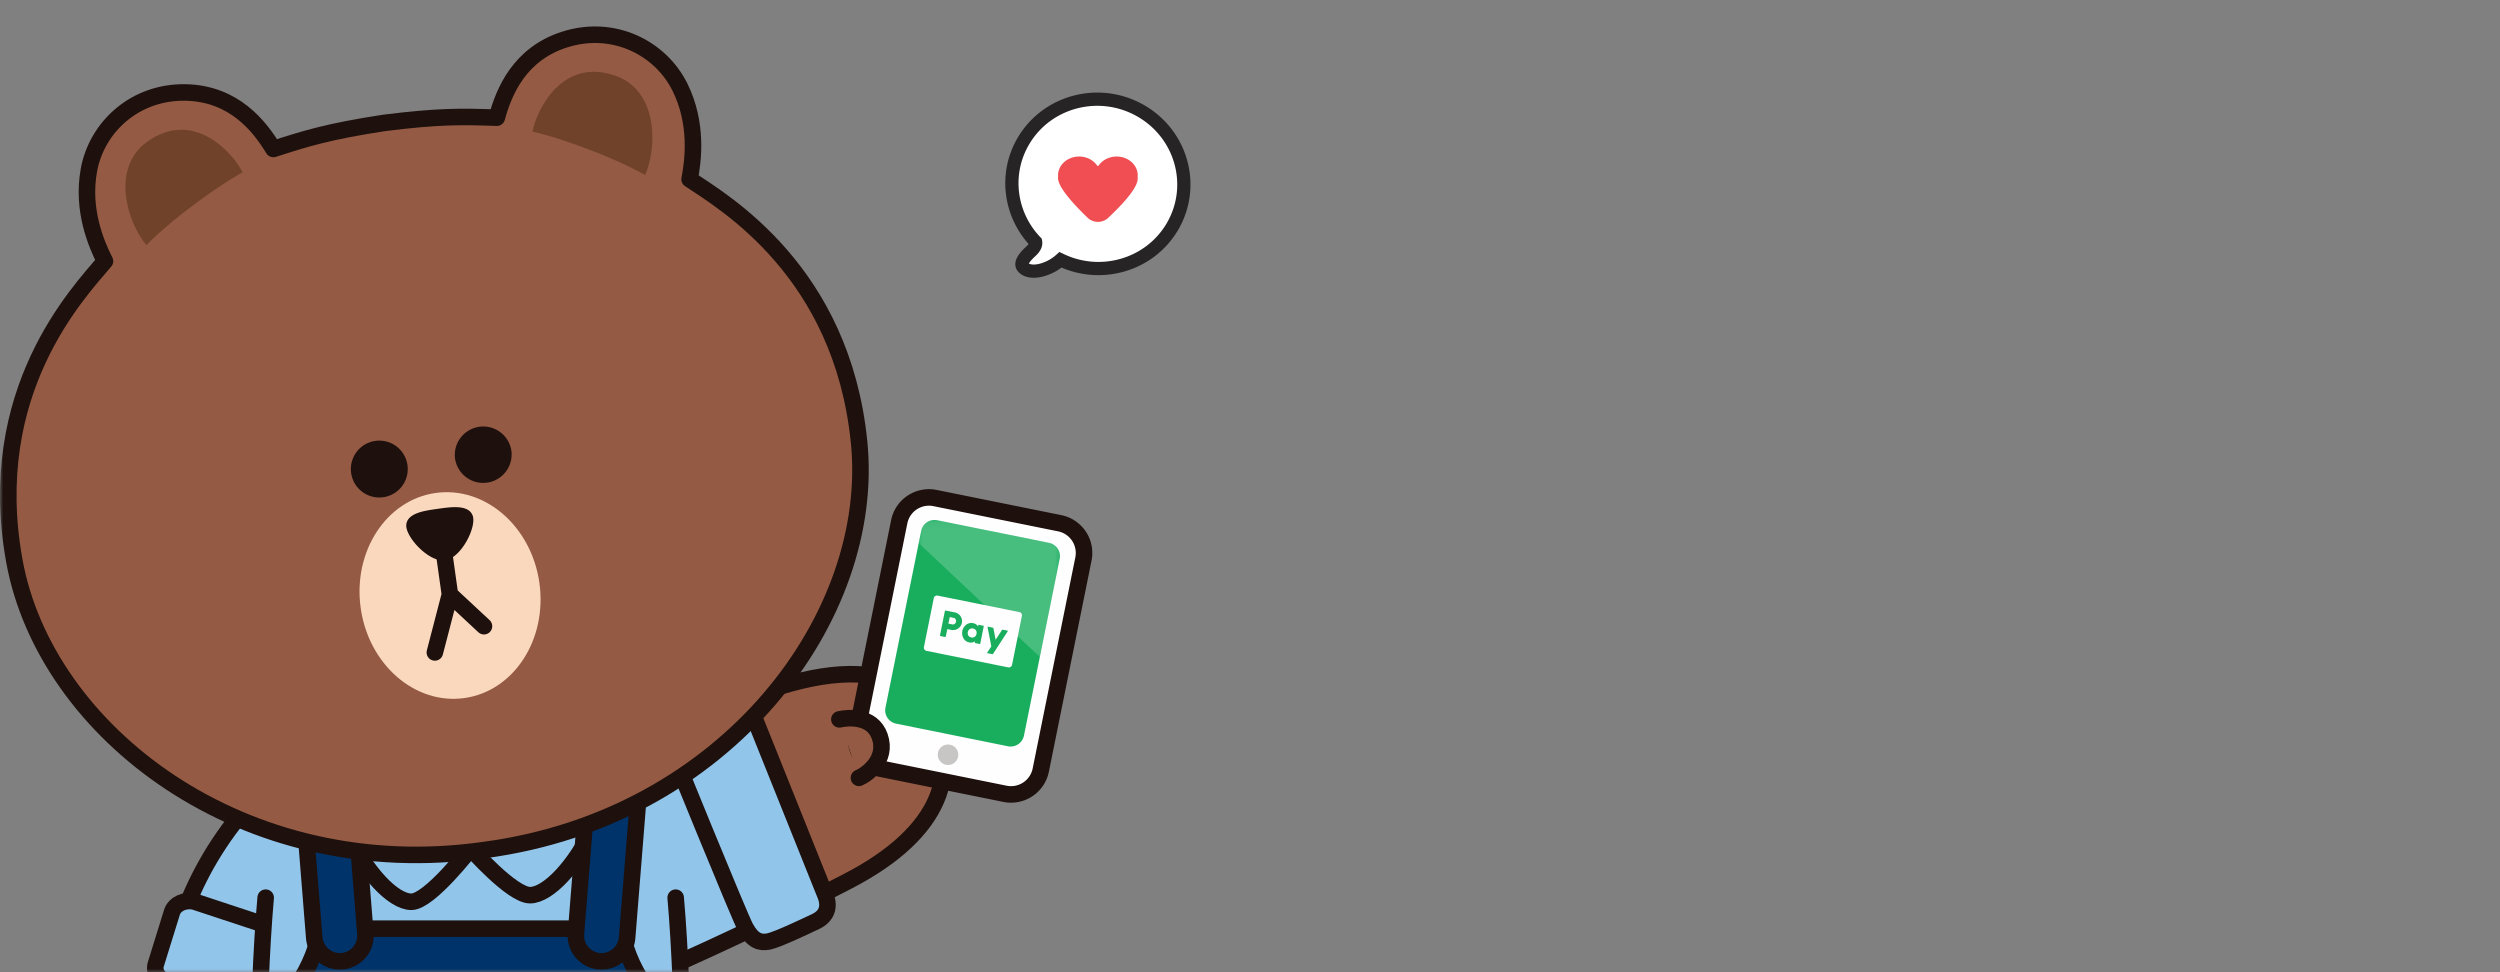 <svg xmlns="http://www.w3.org/2000/svg" xmlns:xlink="http://www.w3.org/1999/xlink" width="378" height="147" viewBox="0 0 378 147">
    <rect x="0" y="0" width="378" height="147" fill="#808080" stroke="none"/>
    <defs>
        <path id="a" d="M0 0h378v159H0z"/>
        <path id="c" d="M.909.114h21.355v20.721H.909z"/>
    </defs>
    <g fill="none" fill-rule="evenodd" transform="translate(0 -12)">
        <mask id="b" fill="#fff">
            <use xlink:href="#a"/>
        </mask>
        <g mask="url(#b)">
            <path fill="#945A43" d="M54.43 151.483c-.702 15.21-5.014 34.01-19.188 31.024-14.174-2.986-15.058-34.364 7.481-53.864H54.43"/>
            <path fill="#92C5EA" d="M28.134 149.733l25.41 10.695s.018.013.036.03c.446-3.004.715-6.055.85-8.975v-22.84H42.723c-7.252 6.274-12.067 13.777-14.806 21.168l.217-.078z"/>
            <path stroke="#1D100D" stroke-linecap="round" stroke-linejoin="round" stroke-width="2.5" d="M42.723 128.643c-22.539 19.5-21.655 50.878-7.48 53.864 14.173 2.987 18.485-15.814 19.187-31.024M53.544 160.427l-25.41-10.693"/>
            <path fill="#92C5EA" d="M25.468 160.519l26 5.913c1.451.336 2.96-.365 3.367-1.564l.941-5.232c.111-1.343-.328-2.483-1.89-3.225l-24.5-8.094c-1.45-.336-2.96.365-3.368 1.565l-2.439 7.857c-.408 1.2.438 2.444 1.89 2.78"/>
            <path stroke="#1D100D" stroke-linecap="round" stroke-linejoin="round" stroke-width="2.5" d="M25.468 160.519l26 5.913c1.451.336 2.96-.365 3.367-1.564l.941-5.233c.111-1.342-.328-2.482-1.89-3.224l-24.5-8.094c-1.45-.336-2.96.365-3.368 1.564l-2.439 7.858c-.408 1.199.438 2.444 1.89 2.78z"/>
            <path fill="#92C5EA" d="M97.576 159.765s14.103-5.98 30.616-14.528c14.408-7.457 17.164-16.858 12.238-25.439-6.473-11.28-26.364-4.557-42.859 5.692"/>
            <path fill="#945A43" d="M112.805 117.644l.15.162 11.72 29.231a550.19 550.19 0 0 0 3.519-1.8c14.408-7.457 17.164-16.858 12.238-25.439-4.542-7.913-15.687-6.962-27.627-2.154"/>
            <path stroke="#1D100D" stroke-linecap="round" stroke-linejoin="round" stroke-width="2.5" d="M97.576 159.765s14.103-5.98 30.616-14.528c14.408-7.457 17.164-16.858 12.238-25.439-6.473-11.28-26.364-4.557-42.859 5.692"/>
            <path fill="#92C5EA" d="M112.956 117.806l11.896 29.669c.614 1.666.155 3.06-1.52 3.855-1.28.607-5.837 2.787-7.133 3.029-1.297.24-2.389-.103-3.479-2.101-.96-1.765-11.565-27.867-11.565-27.867-.533-1.593-.436-3.058 1.196-3.906 1.63-.85 5.061-2.568 6.492-3.292 1.43-.724 3.462-.912 4.113.613"/>
            <path stroke="#1D100D" stroke-linecap="round" stroke-linejoin="round" stroke-width="2.5" d="M112.956 117.806l11.896 29.669c.614 1.666.155 3.06-1.52 3.855-1.28.607-5.837 2.787-7.133 3.028-1.297.242-2.389-.102-3.479-2.101-.96-1.764-11.565-27.866-11.565-27.866-.533-1.593-.436-3.058 1.196-3.906 1.63-.85 5.061-2.568 6.492-3.292 1.43-.724 3.462-.912 4.113.613z"/>
            <path fill="#FEFEFE" d="M151.96 132.025l-18.858-3.812a4.586 4.586 0 0 1-3.588-5.405l6.45-31.918a4.587 4.587 0 0 1 5.404-3.588l18.86 3.812a4.588 4.588 0 0 1 3.588 5.406l-6.45 31.917a4.587 4.587 0 0 1-5.405 3.588"/>
            <path fill="#19AD5E" d="M152.403 124.835l-16.918-3.42a2.052 2.052 0 0 1-1.604-2.416l5.403-26.735a2.049 2.049 0 0 1 2.416-1.604l16.92 3.419a2.05 2.05 0 0 1 1.602 2.417l-5.402 26.735a2.053 2.053 0 0 1-2.417 1.604"/>
            <path stroke="#1D100D" stroke-linecap="round" stroke-linejoin="round" stroke-width="2.5" d="M151.96 132.025l-18.858-3.812a4.586 4.586 0 0 1-3.588-5.405l6.45-31.918a4.587 4.587 0 0 1 5.404-3.588l18.86 3.812a4.588 4.588 0 0 1 3.588 5.406l-6.45 31.917a4.587 4.587 0 0 1-5.405 3.588z"/>
            <path fill="#C7C6C4" d="M144.867 126.387a1.548 1.548 0 1 1-3.034-.612 1.548 1.548 0 0 1 3.034.612"/>
            <g transform="translate(138 90.504)">
                <mask id="d" fill="#fff">
                    <use xlink:href="#c"/>
                </mask>
                <path fill="#FEFEFE" fill-opacity=".2" d="M19.224 20.835l3-14.844a2.05 2.05 0 0 0-1.604-2.417L3.702.155A2.048 2.048 0 0 0 1.285 1.76L.909 3.617l18.315 17.218z" mask="url(#d)"/>
            </g>
            <path fill="#FEFEFE" d="M152.44 112.907l-12.355-2.495a.494.494 0 0 1-.387-.582l1.492-7.39a.493.493 0 0 1 .583-.385l12.353 2.495a.493.493 0 0 1 .386.582l-1.49 7.388a.494.494 0 0 1-.582.387"/>
            <path fill="#19AD5E" d="M144.55 106.007c.058-.28-.1-.537-.368-.59l-.58-.118-.2.993.579.117c.269.055.51-.12.57-.402m.883.178a1.356 1.356 0 0 1-1.62 1.052l-.58-.117-.22 1.084a.131.131 0 0 1-.155.104l-.623-.126a.13.13 0 0 1-.104-.156l.728-3.604a.131.131 0 0 1 .156-.103l1.333.27a1.354 1.354 0 0 1 1.085 1.596M147.651 107.84c.083-.414-.142-.729-.52-.806-.382-.077-.71.126-.794.54-.083.414.14.73.521.807.381.077.71-.127.793-.54m1.093-1.146l-.53 2.624c-.007.038-.044.062-.084.054l-.69-.139a.074.074 0 0 1-.056-.082l.04-.192c-.224.173-.52.246-.89.171-.724-.146-1.193-.9-1.027-1.724.167-.822.892-1.337 1.616-1.19.37.074.614.256.754.502l.04-.19c.005-.039.043-.063.081-.056l.691.14a.07.07 0 0 1 .055.082M151.499 107.256l-.959 1.472-.334-1.734a.116.116 0 0 0-.092-.092l-.704-.143a.069.069 0 0 0-.082.082l.557 2.894-.604.925a.07.07 0 0 0 .045.107l.704.142c.048.01.096-.01.121-.05l2.218-3.405a.07.07 0 0 0-.046-.106l-.704-.143a.114.114 0 0 0-.12.051"/>
            <path fill="#945A43" d="M129.871 129.61c1.107-.446 4.396-2.736 3.14-6.28-1.119-3.145-4.744-2.872-6.098-2.562"/>
            <path stroke="#1D100D" stroke-linecap="round" stroke-linejoin="round" stroke-width="2.5" d="M129.871 129.61c1.107-.446 4.396-2.736 3.14-6.28-1.119-3.145-4.744-2.872-6.098-2.562"/>
            <path fill="#92C5EA" d="M102.163 147.727l-6.986-25h-48.02l-6.987 25c-.582 6.578-1.007 15.918-1.092 25.617h63.858l.32-.003c-.086-9.697-.51-19.037-1.093-25.614"/>
            <path stroke="#1D100D" stroke-linecap="round" stroke-linejoin="round" stroke-width="2.5" d="M89.712 137.139c-2.656 5.703-6.816 10.21-9.573 10.21-2.757 0-8.973-7.068-8.973-7.068v-.004.004s-6.215 8.068-8.973 8.068c-2.755 0-6.917-4.507-9.572-10.21"/>
            <path fill="#92C5EA" d="M99.503 128.643H42.545"/>
            <path stroke="#1D100D" stroke-linecap="round" stroke-linejoin="round" stroke-width="2.5" d="M40.17 147.727c-1.313 14.83-1.825 43.706.551 59.057-2.969 3.873-5.08 15.47 13.2 15.47 10.648 0 17.244-2.832 17.244-11.294 0 8.462 6.597 11.294 17.245 11.294 18.281 0 16.17-11.597 13.2-15.47 2.376-15.35 1.864-44.227.552-59.057"/>
            <path fill="#003369" d="M71.187 197.065c21.28 0 33.458-1 33.458-1 .832-12.303.561-21.974 0-28.27-4.682-3.222-9.089-7.356-10.801-15.38H48.53c-1.712 8.024-6.119 12.157-10.801 15.38-.961 10.79-.525 20.496 0 28.27 0 0 12.178 1 33.458 1"/>
            <path stroke="#1D100D" stroke-linecap="round" stroke-linejoin="round" stroke-width="2.5" d="M71.187 197.065c21.28 0 33.458-1 33.458-1 .832-12.303.561-21.974 0-28.27-4.682-3.222-9.089-7.356-10.801-15.38H48.53c-1.712 8.024-6.119 12.157-10.801 15.38-.961 10.79-.525 20.496 0 28.27 0 0 12.178 1 33.458 1z"/>
            <path fill="#003369" d="M51.692 157.345a3.892 3.892 0 0 1-4.178-3.557l-2.991-37.24a3.892 3.892 0 0 1 3.557-4.18 3.891 3.891 0 0 1 4.177 3.558l2.992 37.24a3.891 3.891 0 0 1-3.557 4.179"/>
            <path stroke="#1D100D" stroke-linecap="round" stroke-linejoin="round" stroke-width="2.5" d="M51.692 157.345a3.892 3.892 0 0 1-4.178-3.557l-2.991-37.241a3.891 3.891 0 0 1 3.557-4.178 3.891 3.891 0 0 1 4.177 3.557l2.992 37.24a3.891 3.891 0 0 1-3.557 4.179z"/>
            <path fill="#003369" d="M90.64 157.345a3.892 3.892 0 0 0 4.179-3.557l2.99-37.24a3.893 3.893 0 0 0-3.557-4.18 3.89 3.89 0 0 0-4.176 3.558l-2.993 37.24a3.892 3.892 0 0 0 3.558 4.179"/>
            <path stroke="#1D100D" stroke-linecap="round" stroke-linejoin="round" stroke-width="2.5" d="M90.64 157.345a3.892 3.892 0 0 0 4.179-3.557l2.99-37.241a3.892 3.892 0 0 0-3.557-4.178 3.89 3.89 0 0 0-4.176 3.557l-2.993 37.24a3.892 3.892 0 0 0 3.558 4.179z"/>
            <path fill="#945A43" d="M104.268 39.103c.544-2.828 1.27-8.387-1.45-13.904-2.935-5.952-10.018-9.543-17.353-7.25-6.967 2.173-9.302 8.004-10.343 11.844-5.346-.179-8.74-.254-17.116.8-8.342 1.29-11.583 2.293-16.673 3.933-2.056-3.402-5.902-8.367-13.2-8.542-7.686-.184-13.508 5.211-14.692 11.741-1.1 6.055 1.13 11.195 2.429 13.766-4.027 4.777-18.345 19.671-13.705 45.3 4.685 25.881 34.63 48.985 71.189 43.717 36.668-4.937 59.153-35.42 56.544-61.618-2.587-25.919-20.445-36.303-25.63-39.787"/>
            <path fill="#71422A" d="M93.027 23.435c6.484 2.25 6.373 10.83 4.518 15.041 0 0-2.799-1.697-8.386-3.825-5.587-2.126-8.65-2.757-8.65-2.757.661-3.37 4.525-11.23 12.518-8.459M22.329 33.371c-5.614 3.951-3.143 12.167-.197 15.704 0 0 2.22-2.403 7.006-5.989 4.784-3.583 7.554-5.034 7.554-5.034-1.563-3.058-7.444-9.549-14.363-4.68"/>
            <path stroke="#1D100D" stroke-linecap="round" stroke-linejoin="round" stroke-width="2.5" d="M104.268 39.103c.544-2.828 1.27-8.387-1.45-13.904-2.935-5.952-10.018-9.543-17.353-7.25-6.967 2.173-9.302 8.004-10.343 11.844-5.346-.179-8.74-.254-17.116.8-8.342 1.29-11.583 2.293-16.673 3.933-2.056-3.402-5.902-8.367-13.2-8.542-7.686-.184-13.508 5.211-14.692 11.741-1.1 6.055 1.13 11.195 2.429 13.766-4.027 4.777-18.345 19.671-13.705 45.3 4.685 25.881 34.63 48.985 71.189 43.717 36.668-4.937 59.153-35.42 56.544-61.618-2.587-25.919-20.445-36.303-25.63-39.787z"/>
            <path fill="#FAD8BE" d="M81.559 100.142c1.202 8.563-3.871 16.355-11.332 17.403-7.461 1.05-14.486-5.043-15.69-13.605-1.205-8.563 3.87-16.355 11.333-17.404 7.46-1.048 14.485 5.043 15.689 13.606"/>
            <path stroke="#1D100D" stroke-linecap="round" stroke-linejoin="round" stroke-width="2.5" d="M68.027 101.887l5.15 4.795m-7.427 3.966l2.277-8.761-1.086-7.732"/>
            <path fill="#1D100D" d="M67.298 96.717c-2.462.346-6.035-3.58-5.869-5.374.166-1.794 2.82-2.136 4.775-2.41 1.955-.276 4.601-.679 5.255 1 .656 1.68-1.7 6.438-4.16 6.784M77.317 80.116a4.3 4.3 0 0 1-8.517 1.197 4.301 4.301 0 0 1 8.517-1.197M61.609 82.324a4.3 4.3 0 0 1-8.517 1.197 4.3 4.3 0 0 1 8.517-1.197"/>
        </g>
        <g mask="url(#b)">
            <path fill="#FFF" stroke="#262424" stroke-width="2" d="M160.352 51.288a7.014 7.014 0 0 1-2.167 1.316c-1.606.626-2.952.482-3.526-.239-.383-.48.002-1.254 1.154-2.322.6-.532.857-1.025.772-1.481-3.864-4.02-4.79-10.192-1.865-15.202 3.566-6.108 11.507-8.176 17.737-4.62 6.23 3.558 8.39 11.393 4.823 17.502-3.413 5.847-10.835 7.992-16.928 5.046z"/>
            <path fill="#F04E52" d="M165.928 37.094h.144c.552-.853 1.582-1.427 2.763-1.427 1.761 0 3.19 1.277 3.19 2.853 0 .092-.005.182-.015.27.177 1.145-1.305 3.192-4.446 6.144a2.268 2.268 0 0 1-3.13-.023c-3.115-3.012-4.598-5.065-4.448-6.159a2.59 2.59 0 0 1-.01-.232c0-1.576 1.428-2.853 3.189-2.853 1.18 0 2.212.574 2.763 1.427z"/>
        </g>
    </g>
</svg>
